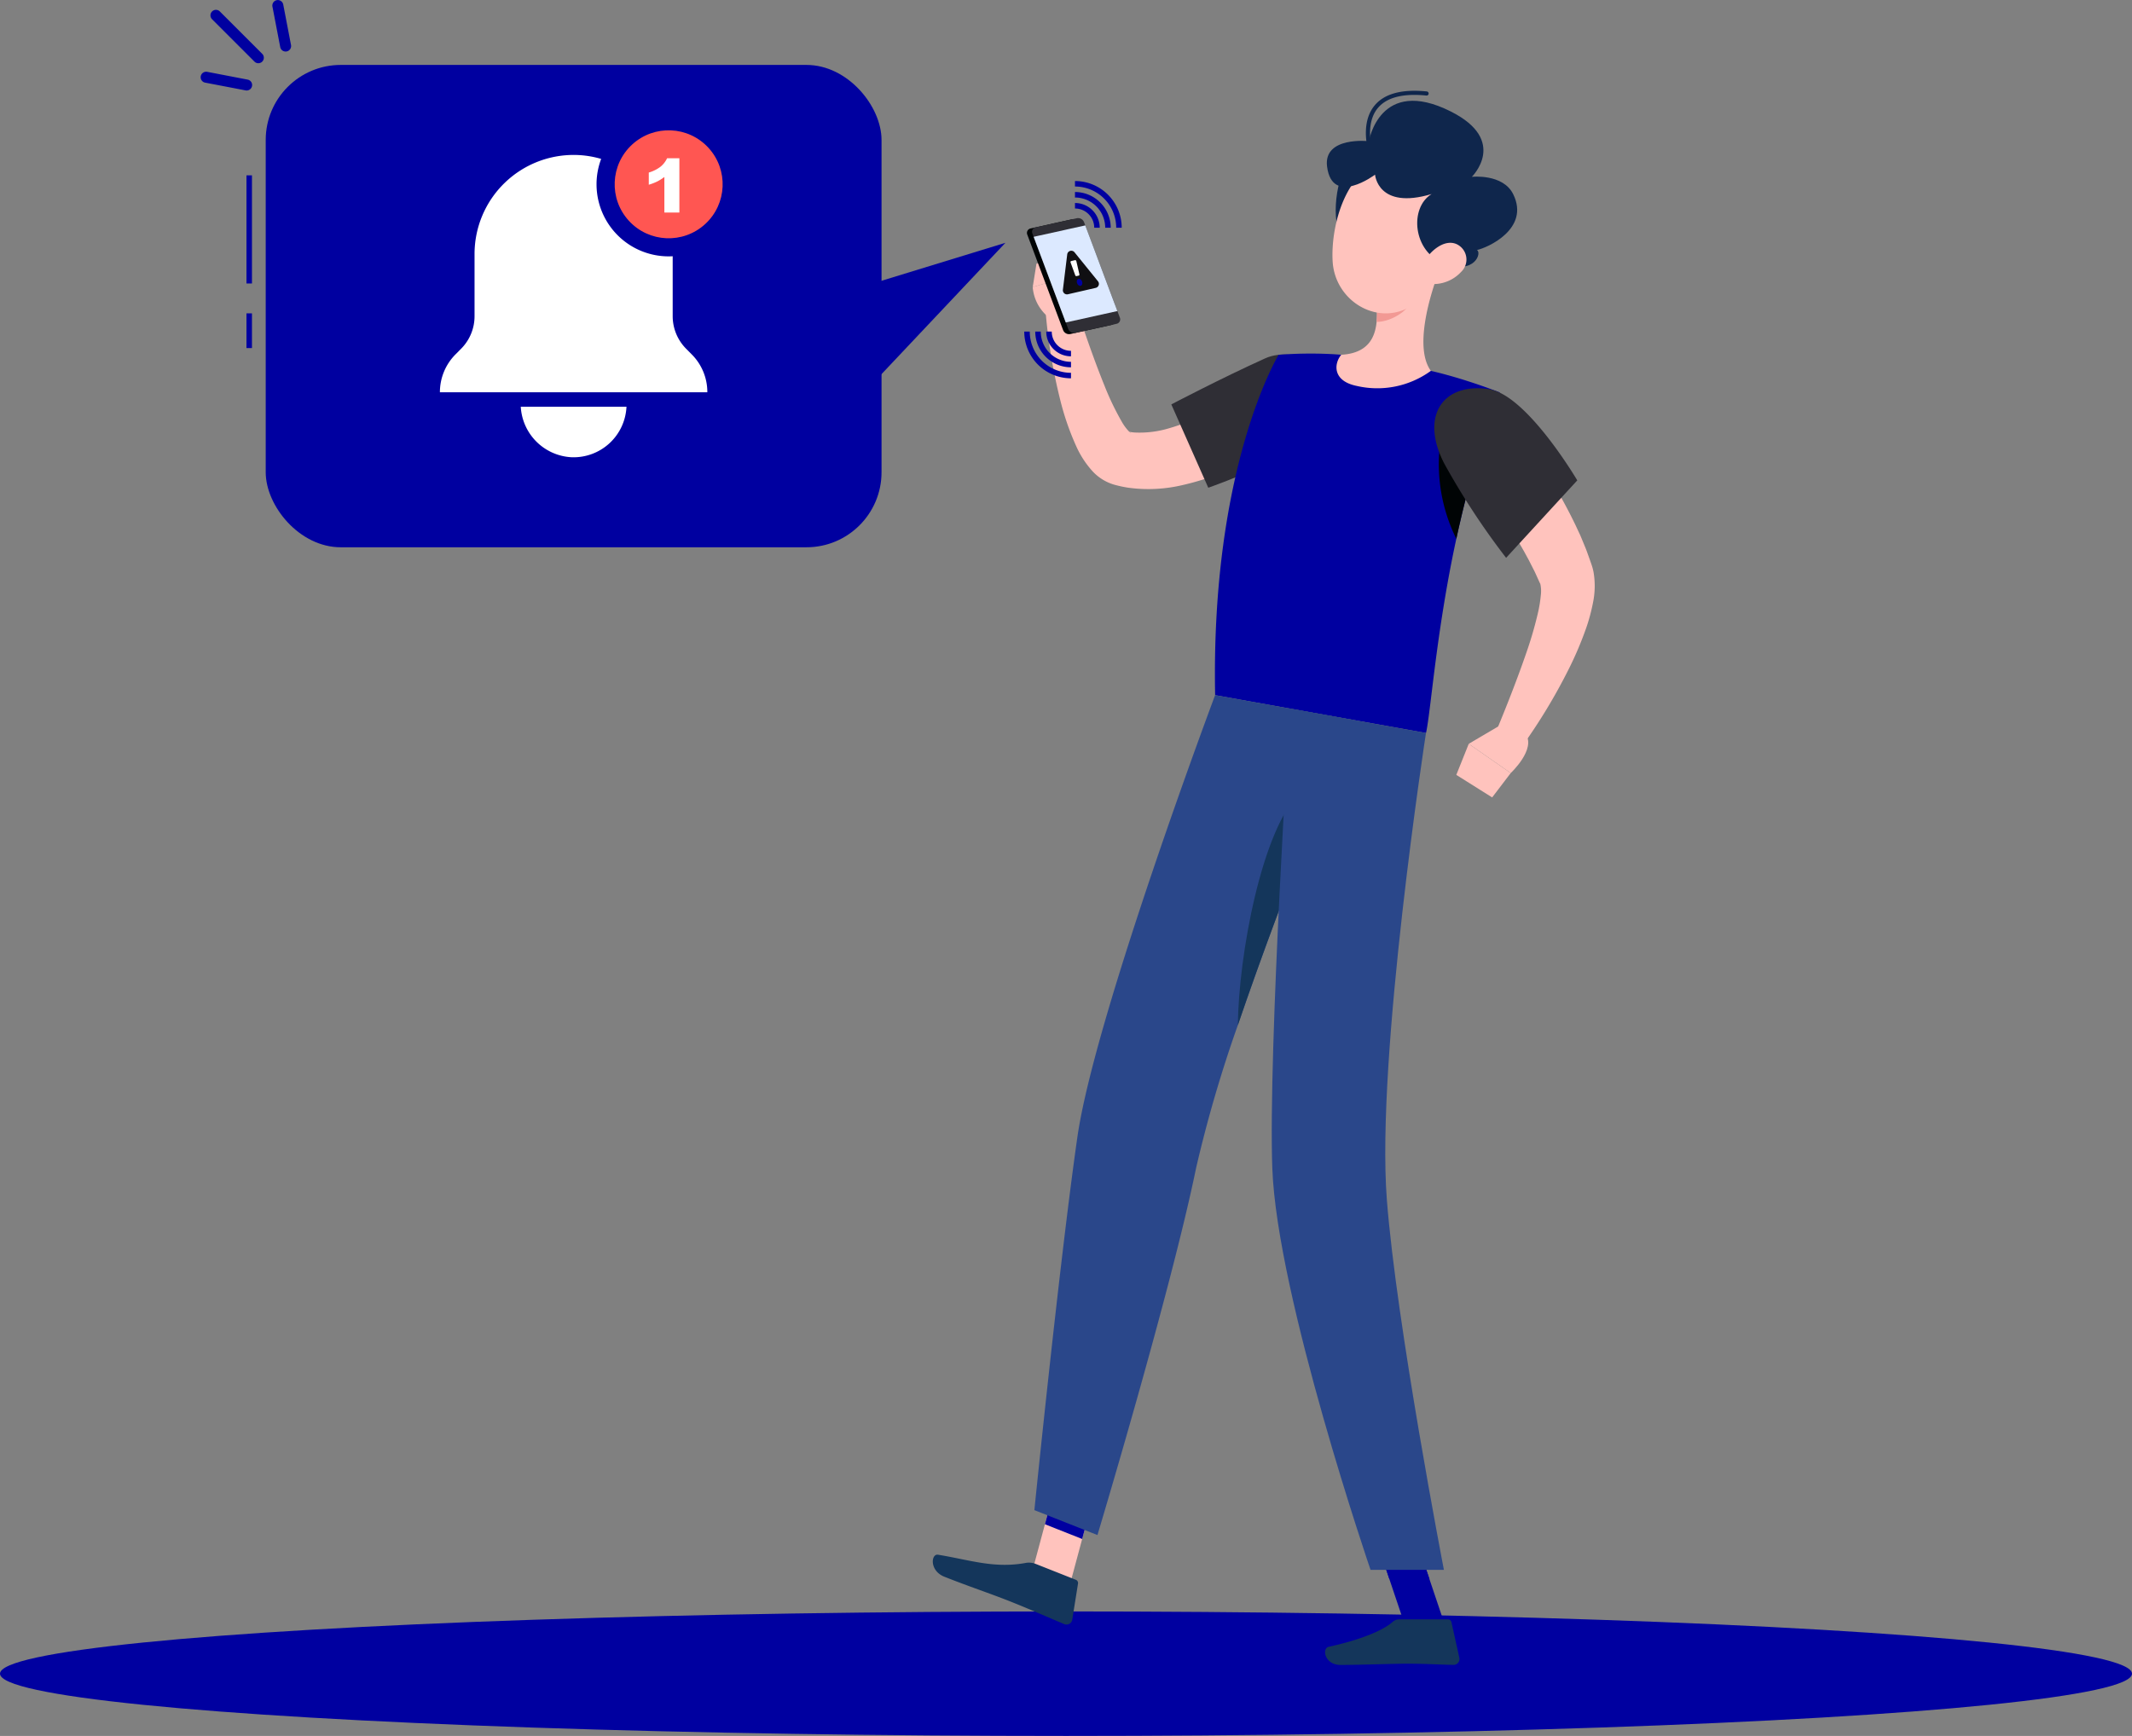 <svg xmlns="http://www.w3.org/2000/svg" width="387.778" height="315.792" viewBox="0 0 387.778 315.792">
  <rect x="0" y="0" width="387.778" height="315.792" fill="#808080" stroke="none"/>
  <g id="aip_n" transform="translate(-213 -230)">
    <ellipse id="Ellipse_52" data-name="Ellipse 52" cx="193.889" cy="11.323" rx="193.889" ry="11.323" transform="translate(213 523.146)" fill="#0000a0"/>
    <path id="Path_685" data-name="Path 685" d="M250.807,399.679,244.033,397l4.407-16.4,6.775,2.681Z" transform="translate(156.889 118.23)" fill="#ffc3bd"/>
    <path id="Path_686" data-name="Path 686" d="M318.853,407.206h-7.286l-5.677-16.873h7.286Z" transform="translate(156.889 118.23)" fill="#0000a0"/>
    <path id="Path_687" data-name="Path 687" d="M310.6,406.362h8.883a.636.636,0,0,1,.62.5l1.439,6.476a1.072,1.072,0,0,1-1.067,1.3c-2.857-.049-4.943-.217-8.543-.217-2.214,0-8.893.23-11.951.23-2.991,0-3.458-3.024-2.206-3.3,5.614-1.228,9.845-2.921,11.642-4.537A1.769,1.769,0,0,1,310.6,406.362Z" transform="translate(156.889 118.23)" fill="#14365b"/>
    <path id="Path_688" data-name="Path 688" d="M244.391,396.232l7.4,2.928a.636.636,0,0,1,.394.691l-1.046,6.552a1.059,1.059,0,0,1-1.451.819c-2.651-1.1-6.446-2.784-9.8-4.112-3.922-1.553-7.394-2.679-11.994-4.5-2.781-1.1-2.44-4.218-1.175-4.012,5.759.938,10.135,2.527,15.833,1.516A3.376,3.376,0,0,1,244.391,396.232Z" transform="translate(156.889 118.23)" fill="#14365b"/>
    <path id="Path_689" data-name="Path 689" d="M294.935,188c-.678.544-1.21.949-1.812,1.4-.584.438-1.182.847-1.778,1.258q-1.791,1.226-3.64,2.36a65.691,65.691,0,0,1-7.769,4.076,46.216,46.216,0,0,1-8.653,2.9,26.96,26.96,0,0,1-9.935.5,21.4,21.4,0,0,1-2.695-.586,8.725,8.725,0,0,1-3.818-2.4,17.3,17.3,0,0,1-3-4.62,48.526,48.526,0,0,1-2.892-8.4,100.214,100.214,0,0,1-2.69-16.529l5.375-1.02c1.664,5.028,3.405,10.136,5.343,14.918a49.79,49.79,0,0,0,3.184,6.644,8.561,8.561,0,0,0,1.586,2.041c.147.131.189-.018-.433-.244.345.038.841.146,1.293.157a18.618,18.618,0,0,0,6.158-.78,41.206,41.206,0,0,0,6.61-2.565,73.889,73.889,0,0,0,6.532-3.594c1.073-.655,2.135-1.34,3.176-2.048l1.544-1.074c.5-.344,1.051-.746,1.438-1.036Z" transform="translate(156.889 118.23)" fill="#ffc3bd"/>
    <path id="Path_690" data-name="Path 690" d="M299.478,186.208c-1.769,6.738-23.6,14.289-23.6,14.289l-6.721-15.159s8.866-4.668,17.077-8.381C291.746,174.466,301.4,178.877,299.478,186.208Z" transform="translate(156.889 118.23)" fill="#2f2e35"/>
    <path id="Path_691" data-name="Path 691" d="M251.662,168.148l.184-6.5-7.9,2.345a7.824,7.824,0,0,0,3.044,5.613Z" transform="translate(156.889 118.23)" fill="#ffc3bd"/>
    <path id="Path_692" data-name="Path 692" d="M252.222,157.126l-7.594,2.618L243.944,164l7.9-2.344Z" transform="translate(156.889 118.23)" fill="#ffc3bd"/>
    <g id="Group_972" data-name="Group 972" transform="translate(156.889 118.23)">
      <path id="Path_693" data-name="Path 693" d="M250.78,172.537l7.489-1.658a.827.827,0,0,0,.6-1.131l-6.515-17.367a1.165,1.165,0,0,0-1.3-.711l-7.489,1.658a.828.828,0,0,0-.605,1.132l6.515,17.367A1.164,1.164,0,0,0,250.78,172.537Z" fill="#000405"/>
      <path id="Path_694" data-name="Path 694" d="M251.7,172.333l7.489-1.657a.828.828,0,0,0,.605-1.132l-6.515-17.367a1.164,1.164,0,0,0-1.3-.71l-7.489,1.658a.827.827,0,0,0-.6,1.131l6.515,17.367A1.163,1.163,0,0,0,251.7,172.333Z" fill="#2f2e35"/>
      <g id="Group_971" data-name="Group 971">
        <path id="Path_695" data-name="Path 695" d="M244.113,154.854l2.928,7.807.268.719,1.315,3.506.28.749,1.053,2.8,9.388-2.08-.256-.689-.279-.729-2.53-6.75-.787-2.113-1.988-5.3-3.106.685-.795.181-4.252.937-.666.144Z" fill="#dce9ff"/>
        <g id="Group_970" data-name="Group 970">
          <path id="Path_696" data-name="Path 696" d="M250.223,158.042l-.788,6.441a.747.747,0,0,0,.909.819l5.059-1.162a.748.748,0,0,0,.414-1.2l-4.271-5.278A.747.747,0,0,0,250.223,158.042Z" fill="#100f12"/>
          <g id="Group_969" data-name="Group 969">
            <path id="Path_697" data-name="Path 697" d="M252.943,163.023c.1.35-.023.683-.285.743s-.558-.175-.662-.525.024-.683.285-.743S252.839,162.673,252.943,163.023Z" fill="#0000a0"/>
            <path id="Path_698" data-name="Path 698" d="M252.333,161.9l-.431.1a.217.217,0,0,1-.224-.164l-.838-2.3c-.046-.126,0-.253.093-.275l.719-.165c.1-.022.2.07.234.2l.55,2.369C252.463,161.773,252.418,161.877,252.333,161.9Z" fill="#fff"/>
          </g>
        </g>
      </g>
    </g>
    <g id="Group_973" data-name="Group 973" transform="translate(156.889 118.23)">
      <path id="Path_699" data-name="Path 699" d="M248.44,380.6l-2.273,8.454,6.777,2.683,2.273-8.454Z" fill="#0000a0"/>
      <path id="Path_700" data-name="Path 700" d="M313.18,390.337h-7.289l2.93,8.7h7.289Z" fill="#0000a0"/>
    </g>
    <path id="Path_701" data-name="Path 701" d="M328.917,183.167a163.7,163.7,0,0,0-7.185,23.328c-1.293,5.539-2.286,10.851-3.067,15.681-1.836,11.321-2.527,20.029-3.184,22.933-5.622-1.006-26.806-4.8-38.357-6.88-.8-41.775,11.554-61.915,11.554-61.915a76.008,76.008,0,0,1,9.375-.141c.659.029,1.328.078,2.006.137a143.708,143.708,0,0,1,16.307,2.925c1.021.235,2.051.5,3.05.774C324.5,181.412,328.917,183.167,328.917,183.167Z" transform="translate(156.889 118.23)" fill="#0000a0"/>
    <path id="Path_702" data-name="Path 702" d="M318.028,192.534A30.651,30.651,0,0,0,321,209.8c.228-1.091.476-2.191.735-3.3.972-4.162,2.111-8.456,3.471-12.771Z" transform="translate(156.889 118.23)" fill="#000405"/>
    <path id="Path_703" data-name="Path 703" d="M318.045,160.585c-1.971,5.062-4.723,14.49-1.681,18.65A16.566,16.566,0,0,1,302.9,181.98c-4.5-.908-4.157-4.1-2.837-5.672,6.1-.346,6.729-4.714,6.442-8.974Z" transform="translate(156.889 118.23)" fill="#ffc3bd"/>
    <path id="Path_704" data-name="Path 704" d="M313.338,163.34l-6.832,3.991a16.969,16.969,0,0,1-.017,2.984c2.293.078,5.8-1.824,6.461-4.121A7.976,7.976,0,0,0,313.338,163.34Z" transform="translate(156.889 118.23)" fill="#f29994"/>
    <path id="Path_705" data-name="Path 705" d="M300.283,143.416c-1.6,3.248-2.315,13.316,2.192,11.756s4.274-9.231,4.274-9.231S304.028,135.809,300.283,143.416Z" transform="translate(156.889 118.23)" fill="#0f264c"/>
    <path id="Path_706" data-name="Path 706" d="M320.086,152.8c-1.711,7.026-2.356,11.224-6.6,14.227-6.381,4.515-14.566-.312-14.988-7.708-.38-6.656,2.483-17.027,9.944-18.606A9.863,9.863,0,0,1,320.086,152.8Z" transform="translate(156.889 118.23)" fill="#ffc3bd"/>
    <path id="Path_707" data-name="Path 707" d="M316.505,147.066c-4.112,2.49-3.418,10.528,2.251,12.638s6.906-2.02,5.979-2.45c1.964-.414,9.683-3.87,6.615-10.137-1.863-3.807-7.535-3.179-7.535-3.179s6.724-6.6-3.851-11.9c-12.918-6.484-14.87,5.412-14.87,5.412s-8.314-.92-7.611,4.616c.933,7.34,8.728,1.478,8.728,1.478S306.7,150,316.505,147.066Z" transform="translate(156.889 118.23)" fill="#0f264c"/>
    <path id="Path_708" data-name="Path 708" d="M305.539,140.226a.375.375,0,0,1-.354-.253c-.078-.222-1.853-5.481.861-8.911,1.762-2.227,4.976-3.122,9.575-2.657a.374.374,0,0,1,.335.41.364.364,0,0,1-.411.336c-4.318-.436-7.316.361-8.909,2.374-2.459,3.105-.76,8.153-.742,8.2a.377.377,0,0,1-.355.5Z" transform="translate(156.889 118.23)" fill="#0f264c"/>
    <path id="Path_709" data-name="Path 709" d="M321.889,161.208a6.872,6.872,0,0,1-4.752,2.231c-2.409.093-3.057-2.195-1.922-4.177,1.021-1.784,3.505-3.982,5.7-3.135A3.087,3.087,0,0,1,321.889,161.208Z" transform="translate(156.889 118.23)" fill="#ffc3bd"/>
    <path id="Path_710" data-name="Path 710" d="M244.248,386.485l11.473,4.535s13.373-44.469,17.928-66.711a238.252,238.252,0,0,1,7.6-26.033c4.26-12.526,9.364-26.016,13.488-36.566,4.35-11.111,7.6-18.957,7.6-18.957l-25.217-4.525s-21.909,58.4-25.053,80.414C248.794,341.531,244.248,386.485,244.248,386.485Z" transform="translate(156.889 118.23)" fill="#2a478a"/>
    <path id="Path_711" data-name="Path 711" d="M281.253,298.276c4.26-12.526,9.364-26.016,13.488-36.566l-2.021-5.964C285.606,262.552,281.4,285.55,281.253,298.276Z" transform="translate(156.889 118.23)" fill="#14365b"/>
    <path id="Path_712" data-name="Path 712" d="M290.725,240.67s-3.979,62.312-3.2,83.646c.857,23.363,17.865,73.034,17.865,73.034h13.345s-8.642-44.682-10.383-67.41c-1.983-25.889,7.121-84.827,7.121-84.827Z" transform="translate(156.889 118.23)" fill="#2a478a"/>
    <g id="Group_974" data-name="Group 974" transform="translate(156.889 118.23)">
      <path id="Path_725" data-name="Path 725" d="M329.124,186.567c.97,1.131,1.8,2.146,2.631,3.249.833,1.082,1.644,2.176,2.443,3.279,1.58,2.221,3.09,4.5,4.5,6.854,1.433,2.341,2.738,4.791,3.956,7.31l.892,1.909.816,1.97c.279.648.514,1.337.757,2.016l.362,1.019.09.255.137.427c.1.328.168.622.233.925a14.96,14.96,0,0,1-.1,5.677,33.349,33.349,0,0,1-1.172,4.4,63.472,63.472,0,0,1-3.273,7.718,103.274,103.274,0,0,1-8.361,13.847l-4.752-2.711c1.957-4.724,3.861-9.578,5.493-14.328a69.859,69.859,0,0,0,2.047-7.05,23.811,23.811,0,0,0,.535-3.257,5.992,5.992,0,0,0-.1-2.135c-.013-.015-.019-.04-.026-.021-.011-.017.02.055-.021-.038l-.092-.2-.364-.8c-.244-.536-.472-1.072-.758-1.606l-.813-1.6-.873-1.6q-1.806-3.182-3.863-6.3c-1.382-2.071-2.806-4.132-4.286-6.16-1.441-2.022-3.048-4.073-4.492-5.925Z" fill="#ffc3bd"/>
      <path id="Path_726" data-name="Path 726" d="M326.95,182.568c6.888,1.042,16.043,16.59,16.043,16.59l-12.944,14.09A134.433,134.433,0,0,1,318.8,196.1C314.3,187.39,318.606,181.306,326.95,182.568Z" fill="#2f2e35"/>
      <path id="Path_727" data-name="Path 727" d="M329.624,243.328l-6.372,3.755,7.639,5.316s4.715-4.4,2.661-7.16Z" fill="#ffc3bd"/>
      <path id="Path_728" data-name="Path 728" d="M320.991,252.734l6.52,4.1,3.38-4.433-7.639-5.316Z" fill="#ffc3bd"/>
    </g>
    <g id="Group_977" data-name="Group 977" transform="translate(156.889 118.23)">
      <g id="Group_975" data-name="Group 975">
        <path id="Path_729" data-name="Path 729" d="M256.133,153.2h-1a3.5,3.5,0,0,0-3.5-3.5v-1A4.5,4.5,0,0,1,256.133,153.2Z" fill="#0000a0"/>
        <path id="Path_730" data-name="Path 730" d="M258.133,153.2h-1a5.507,5.507,0,0,0-5.5-5.5v-1A6.508,6.508,0,0,1,258.133,153.2Z" fill="#0000a0"/>
        <path id="Path_731" data-name="Path 731" d="M260.133,153.2h-1a7.508,7.508,0,0,0-7.5-7.5v-1A8.51,8.51,0,0,1,260.133,153.2Z" fill="#0000a0"/>
      </g>
      <g id="Group_976" data-name="Group 976">
        <path id="Path_732" data-name="Path 732" d="M250.908,176.59a4.505,4.505,0,0,1-4.5-4.5h1a3.5,3.5,0,0,0,3.5,3.5Z" fill="#0000a0"/>
        <path id="Path_733" data-name="Path 733" d="M250.908,178.59a6.508,6.508,0,0,1-6.5-6.5h1a5.506,5.506,0,0,0,5.5,5.5Z" fill="#0000a0"/>
        <path id="Path_734" data-name="Path 734" d="M250.908,180.59a8.51,8.51,0,0,1-8.5-8.5h1a7.508,7.508,0,0,0,7.5,7.5Z" fill="#0000a0"/>
      </g>
    </g>
    <g id="Group_982" data-name="Group 982" transform="translate(156.889 118.23)">
      <rect id="Rectangle_371" data-name="Rectangle 371" width="1" height="19.673" transform="translate(100.94 143.667)" fill="#0000a0"/>
      <rect id="Rectangle_372" data-name="Rectangle 372" width="1" height="6.313" transform="translate(100.94 168.776)" fill="#0000a0"/>
      <rect id="Rectangle_373" data-name="Rectangle 373" width="112.009" height="87.748" rx="13.653" transform="translate(104.44 123.581)" fill="#0000a0"/>
      <g id="Group_979" data-name="Group 979">
        <path id="Path_735" data-name="Path 735" d="M103.1,123.272a1,1,0,0,1-.707-.293l-7.722-7.722a1,1,0,0,1,1.414-1.414l7.722,7.722a1,1,0,0,1-.707,1.707Z" fill="#0000a0"/>
        <path id="Path_736" data-name="Path 736" d="M108.06,121.146a1,1,0,0,1-.981-.812l-1.418-7.376a1,1,0,0,1,1.964-.377l1.417,7.377a1,1,0,0,1-.793,1.17A1.024,1.024,0,0,1,108.06,121.146Z" fill="#0000a0"/>
        <path id="Path_737" data-name="Path 737" d="M100.975,128.232a.937.937,0,0,1-.189-.018L93.409,126.8a1,1,0,0,1,.377-1.964l7.377,1.418a1,1,0,0,1-.188,1.981Z" fill="#0000a0"/>
      </g>
      <path id="Path_738" data-name="Path 738" d="M214.43,163.467l24.551-7.528L214.43,181.967Z" fill="#0000a0"/>
      <g id="Group_980" data-name="Group 980">
        <path id="Path_739" data-name="Path 739" d="M184.763,183.127h-48.64a9.753,9.753,0,0,1,2.87-6.92l.97-.98a8.368,8.368,0,0,0,2.46-5.94v-11.31a18.028,18.028,0,0,1,18.68-18.01,17.819,17.819,0,0,1,4.35.71,13.112,13.112,0,0,0,12.28,17.73c.25,0,.49-.01.73-.02v10.9a8.41,8.41,0,0,0,2.46,5.94l.97.98a9.692,9.692,0,0,1,2.87,6.92Z" fill="#fff"/>
        <path id="Path_740" data-name="Path 740" d="M170.057,185.76a9.631,9.631,0,0,1-9.978,9.189,9.748,9.748,0,0,1-9.248-9.189Z" fill="#fff"/>
      </g>
      <circle id="Ellipse_53" data-name="Ellipse 53" cx="9.82" cy="9.82" r="9.82" transform="matrix(0.737, -0.676, 0.676, 0.737, 163.855, 144.697)" fill="#ff5652"/>
      <g id="Group_981" data-name="Group 981">
        <path id="Path_741" data-name="Path 741" d="M179.68,140.556v9.879h-2.73v-6.473a8.357,8.357,0,0,1-1.282.814,10.014,10.014,0,0,1-1.554.6V143.16a6.567,6.567,0,0,0,2.14-1.067,4.342,4.342,0,0,0,1.192-1.537Z" fill="#fff"/>
      </g>
    </g>
  </g>
</svg>
